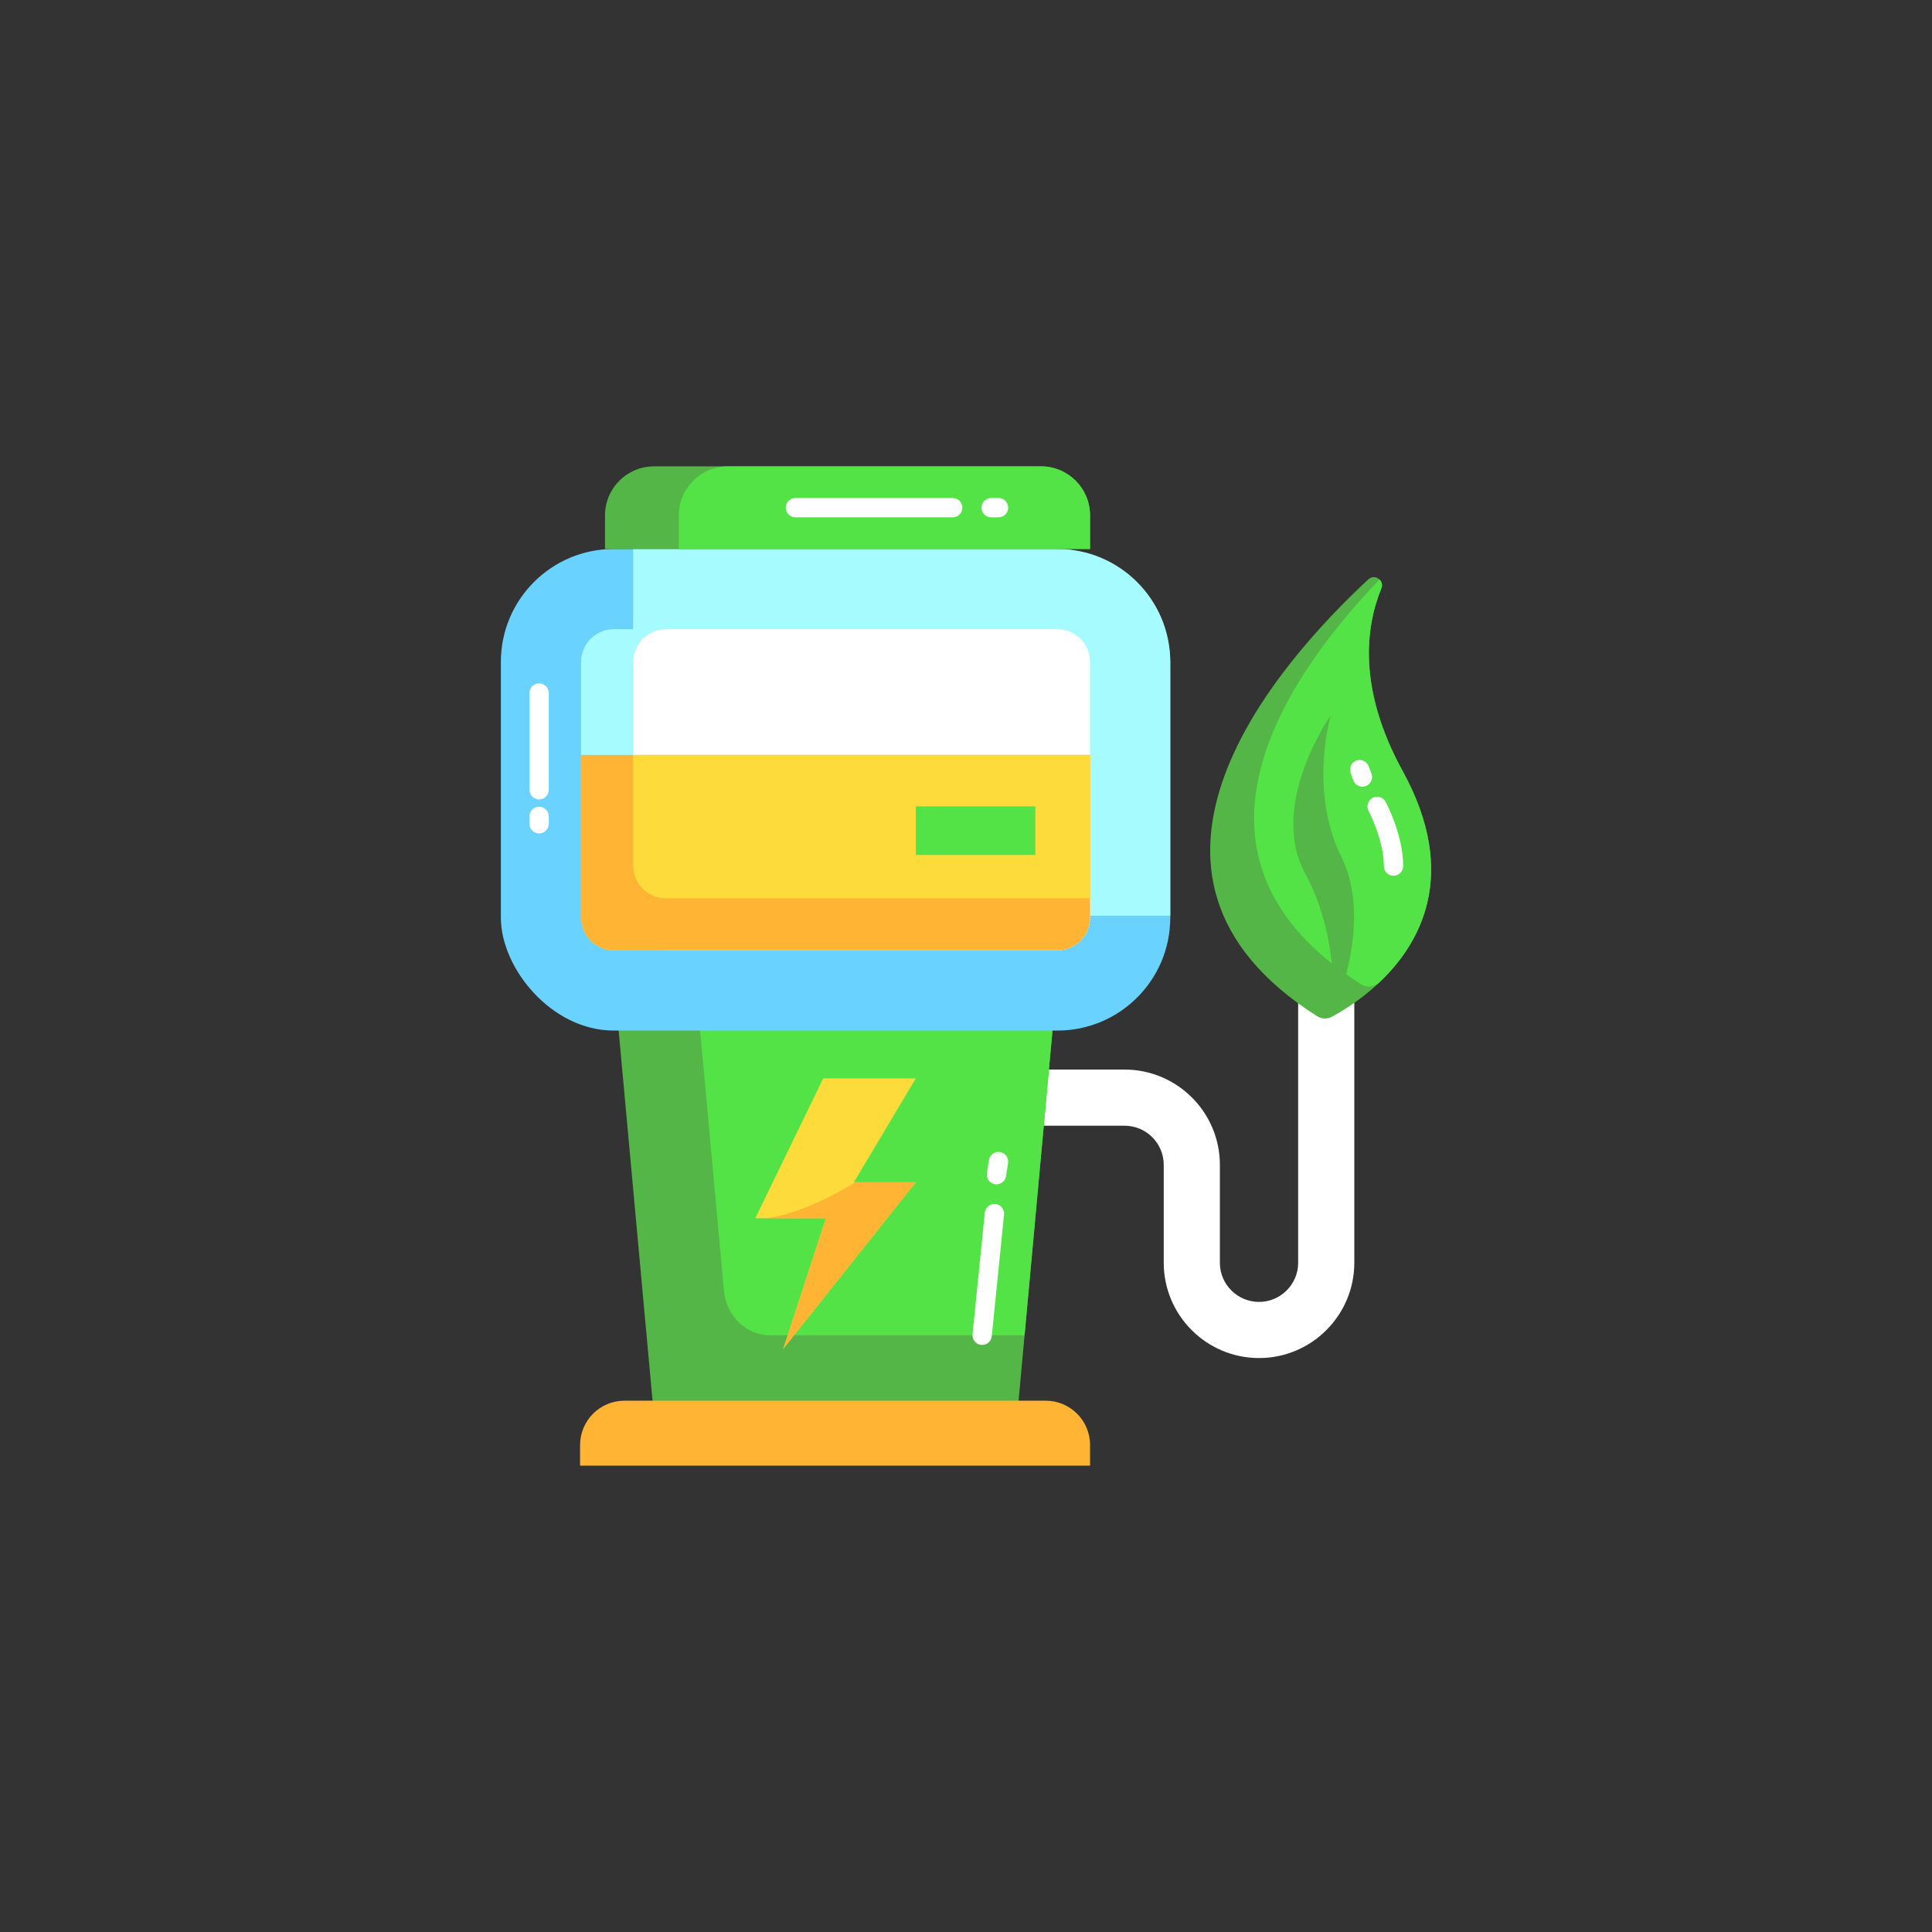<?xml version="1.0" encoding="UTF-8"?>
<svg id="a" data-name="FLAT COLORED" xmlns="http://www.w3.org/2000/svg" width="2000" height="2000" viewBox="0 0 2000 2000">
  <rect x="0" y="0" width="2000" height="2000" fill="#333333" stroke="none"/>
  <path d="m1303.335,1405.85c-54.39,0-98.639-44.249-98.639-98.639v-101.359c0-22.34-18.175-40.514-40.515-40.514h-117.679v-58.124h117.679c54.389,0,98.639,44.249,98.639,98.638v101.359c0,22.34,18.175,40.515,40.515,40.515s40.515-18.175,40.515-40.515v-378.806h58.124v378.806c0,54.39-44.249,98.639-98.638,98.639Z" fill="#fff" stroke-width="0"/>
  <g>
    <path d="m1378.644,1052.579c-4.771,2.555-10.542,2.319-15.111-.58-233.166-147.814-40.132-365.851,52.939-452.222,3.743-3.476,8.674-2.695,11.626.156,2.272,2.185,3.373,5.59,1.884,9.221-16.257,39.654-24.752,103.778,22.082,189.061,59.434,108.222,17.377,179.962-25.222,219.797-18.897,17.665-37.898,29.054-48.197,34.568Z" fill="#54b646" stroke-width="0"/>
    <path d="m1426.841,1018.012c-.956.527-1.859,1.021-2.702,1.472-4.771,2.555-10.542,2.319-15.111-.58-207.356-131.454-77.648-318.439,19.069-418.971,2.272,2.185,3.373,5.59,1.884,9.221-16.257,39.654-24.752,103.778,22.082,189.061,59.434,108.222,17.377,179.962-25.222,219.797Z" fill="#54e346" stroke-width="0"/>
    <path d="m1377.58,740.699s-23.115,77.374,11.138,146.66c34.253,69.286-10.07,165.218-10.07,165.218,0,0,10.96-77.046-27.613-148.572-38.573-71.526,26.546-163.306,26.546-163.306Z" fill="#54b646" stroke-width="0"/>
  </g>
  <polygon points="1103.669 912.61 1060.632 1382.288 1053.42 1460.967 676.529 1460.967 626.28 912.61 1103.669 912.61" fill="#54b646" stroke-width="0"/>
  <path d="m1103.669,912.61l-43.037,469.678h-263.66c-24.571,0-45.135-20.061-47.547-46.384l-38.786-423.294h393.03Z" fill="#54e346" stroke-width="0"/>
  <g>
    <polygon points="948.076 1223.891 810.846 1396.294 854.981 1261.127 781.873 1261.127 852.219 1116.309 948.076 1116.309 883.942 1223.891 948.076 1223.891" fill="#fddb3a" stroke-width="0"/>
    <path d="m810.846,1396.294l44.135-135.167h-63.596c14.274-1.175,44.947-7.675,94.157-37.235h62.534l-137.23,172.403Z" fill="#ffb433" stroke-width="0"/>
  </g>
  <path d="m1128.43,1517.229h-527.934v-21.301c0-25.367,20.564-45.931,45.931-45.931h436.072c25.367,0,45.931,20.564,45.931,45.931v21.301Z" fill="#ffb433" stroke-width="0"/>
  <rect x="518.494" y="568.292" width="692.969" height="498.556" rx="116.912" ry="116.912" fill="#6ad2ff" stroke-width="0"/>
  <path d="m1211.464,685.204v262.761h-439.135c-64.465,0-116.911-52.446-116.911-116.912v-262.76h439.135c64.466,0,116.912,52.446,116.912,116.912Z" fill="#a6fbff" stroke-width="0"/>
  <path d="m1128.43,685.204v264.732c0,18.703-15.174,33.878-33.878,33.878h-459.146c-18.714,0-33.878-15.175-33.878-33.878v-264.732c0-18.703,15.164-33.878,33.878-33.878h459.146c18.703,0,33.878,15.175,33.878,33.878Z" fill="#a6fbff" stroke-width="0"/>
  <path d="m1128.43,685.204v264.732c0,18.703-15.174,33.878-33.878,33.878h-405.257c-18.714,0-33.878-15.175-33.878-33.878v-264.732c0-18.703,15.164-33.878,33.878-33.878h405.257c18.703,0,33.878,15.175,33.878,33.878Z" fill="#fff" stroke-width="0"/>
  <path d="m1128.43,781.482v168.455c0,18.703-15.174,33.878-33.878,33.878h-459.146c-18.714,0-33.878-15.175-33.878-33.878v-168.455h526.902Z" fill="#ffb433" stroke-width="0"/>
  <path d="m1128.43,781.482v148.444h-439.124c-18.714,0-33.888-15.185-33.888-33.888v-114.555h473.013Z" fill="#fddb3a" stroke-width="0"/>
  <rect x="948.076" y="834.77" width="123.692" height="50.25" fill="#54e346" stroke-width="0"/>
  <path d="m1128.425,533.557v34.736h-502.142v-34.736c0-28.046,22.73-50.787,50.777-50.787h400.589c28.046,0,50.776,22.74,50.776,50.787Z" fill="#54b646" stroke-width="0"/>
  <path d="m1128.425,533.557v34.736h-425.716v-34.736c0-28.046,22.74-50.787,50.787-50.787h324.153c28.046,0,50.776,22.74,50.776,50.787Z" fill="#54e346" stroke-width="0"/>
  <path d="m986.195,535.532h-162.765c-5.523,0-10-4.477-10-10s4.477-10,10-10h162.765c5.523,0,10,4.477,10,10s-4.477,10-10,10Z" fill="#fff" stroke-width="0"/>
  <path d="m1033.668,535.532h-7.63c-5.522,0-10-4.477-10-10s4.478-10,10-10h7.63c5.522,0,10,4.477,10,10s-4.478,10-10,10Z" fill="#fff" stroke-width="0"/>
  <path d="m558.091,827.57c-5.523,0-10-4.477-10-10v-100.153c0-5.523,4.477-10,10-10s10,4.477,10,10v100.153c0,5.523-4.477,10-10,10Z" fill="#fff" stroke-width="0"/>
  <path d="m558.091,862.772c-5.523,0-10-4.477-10-10v-7.63c0-5.523,4.477-10,10-10s10,4.477,10,10v7.63c0,5.523-4.477,10-10,10Z" fill="#fff" stroke-width="0"/>
  <path d="m1016.725,1392.289c-.336,0-.675-.017-1.016-.052-5.495-.554-9.5-5.458-8.945-10.954l12.717-125.986c.554-5.495,5.471-9.503,10.953-8.945,5.495.554,9.5,5.458,8.945,10.954l-12.717,125.986c-.52,5.153-4.866,8.997-9.938,8.997Z" fill="#fff" stroke-width="0"/>
  <path d="m1031.561,1226.026c-.514,0-1.033-.04-1.557-.121-5.456-.853-9.189-5.967-8.336-11.424l2.119-13.564c.853-5.457,5.97-9.186,11.424-8.337,5.456.852,9.189,5.967,8.336,11.424l-2.119,13.564c-.771,4.934-5.026,8.458-9.867,8.458Z" fill="#fff" stroke-width="0"/>
  <path d="m1442.557,906.571c-5.522,0-10-4.477-10-10,0-27.016-15.629-56.811-15.786-57.109-2.585-4.877-.732-10.929,4.142-13.519,4.876-2.59,10.923-.744,13.517,4.128.74,1.39,18.128,34.419,18.128,66.5,0,5.523-4.477,10-10,10Z" fill="#fff" stroke-width="0"/>
  <path d="m1410.344,814.389c-4.064,0-7.884-2.496-9.378-6.529l-2.826-7.629c-1.919-5.179.725-10.933,5.903-12.851,5.176-1.918,10.932.724,12.851,5.904l2.826,7.629c1.919,5.179-.725,10.933-5.903,12.851-1.145.424-2.318.626-3.473.626Z" fill="#fff" stroke-width="0"/>
</svg>